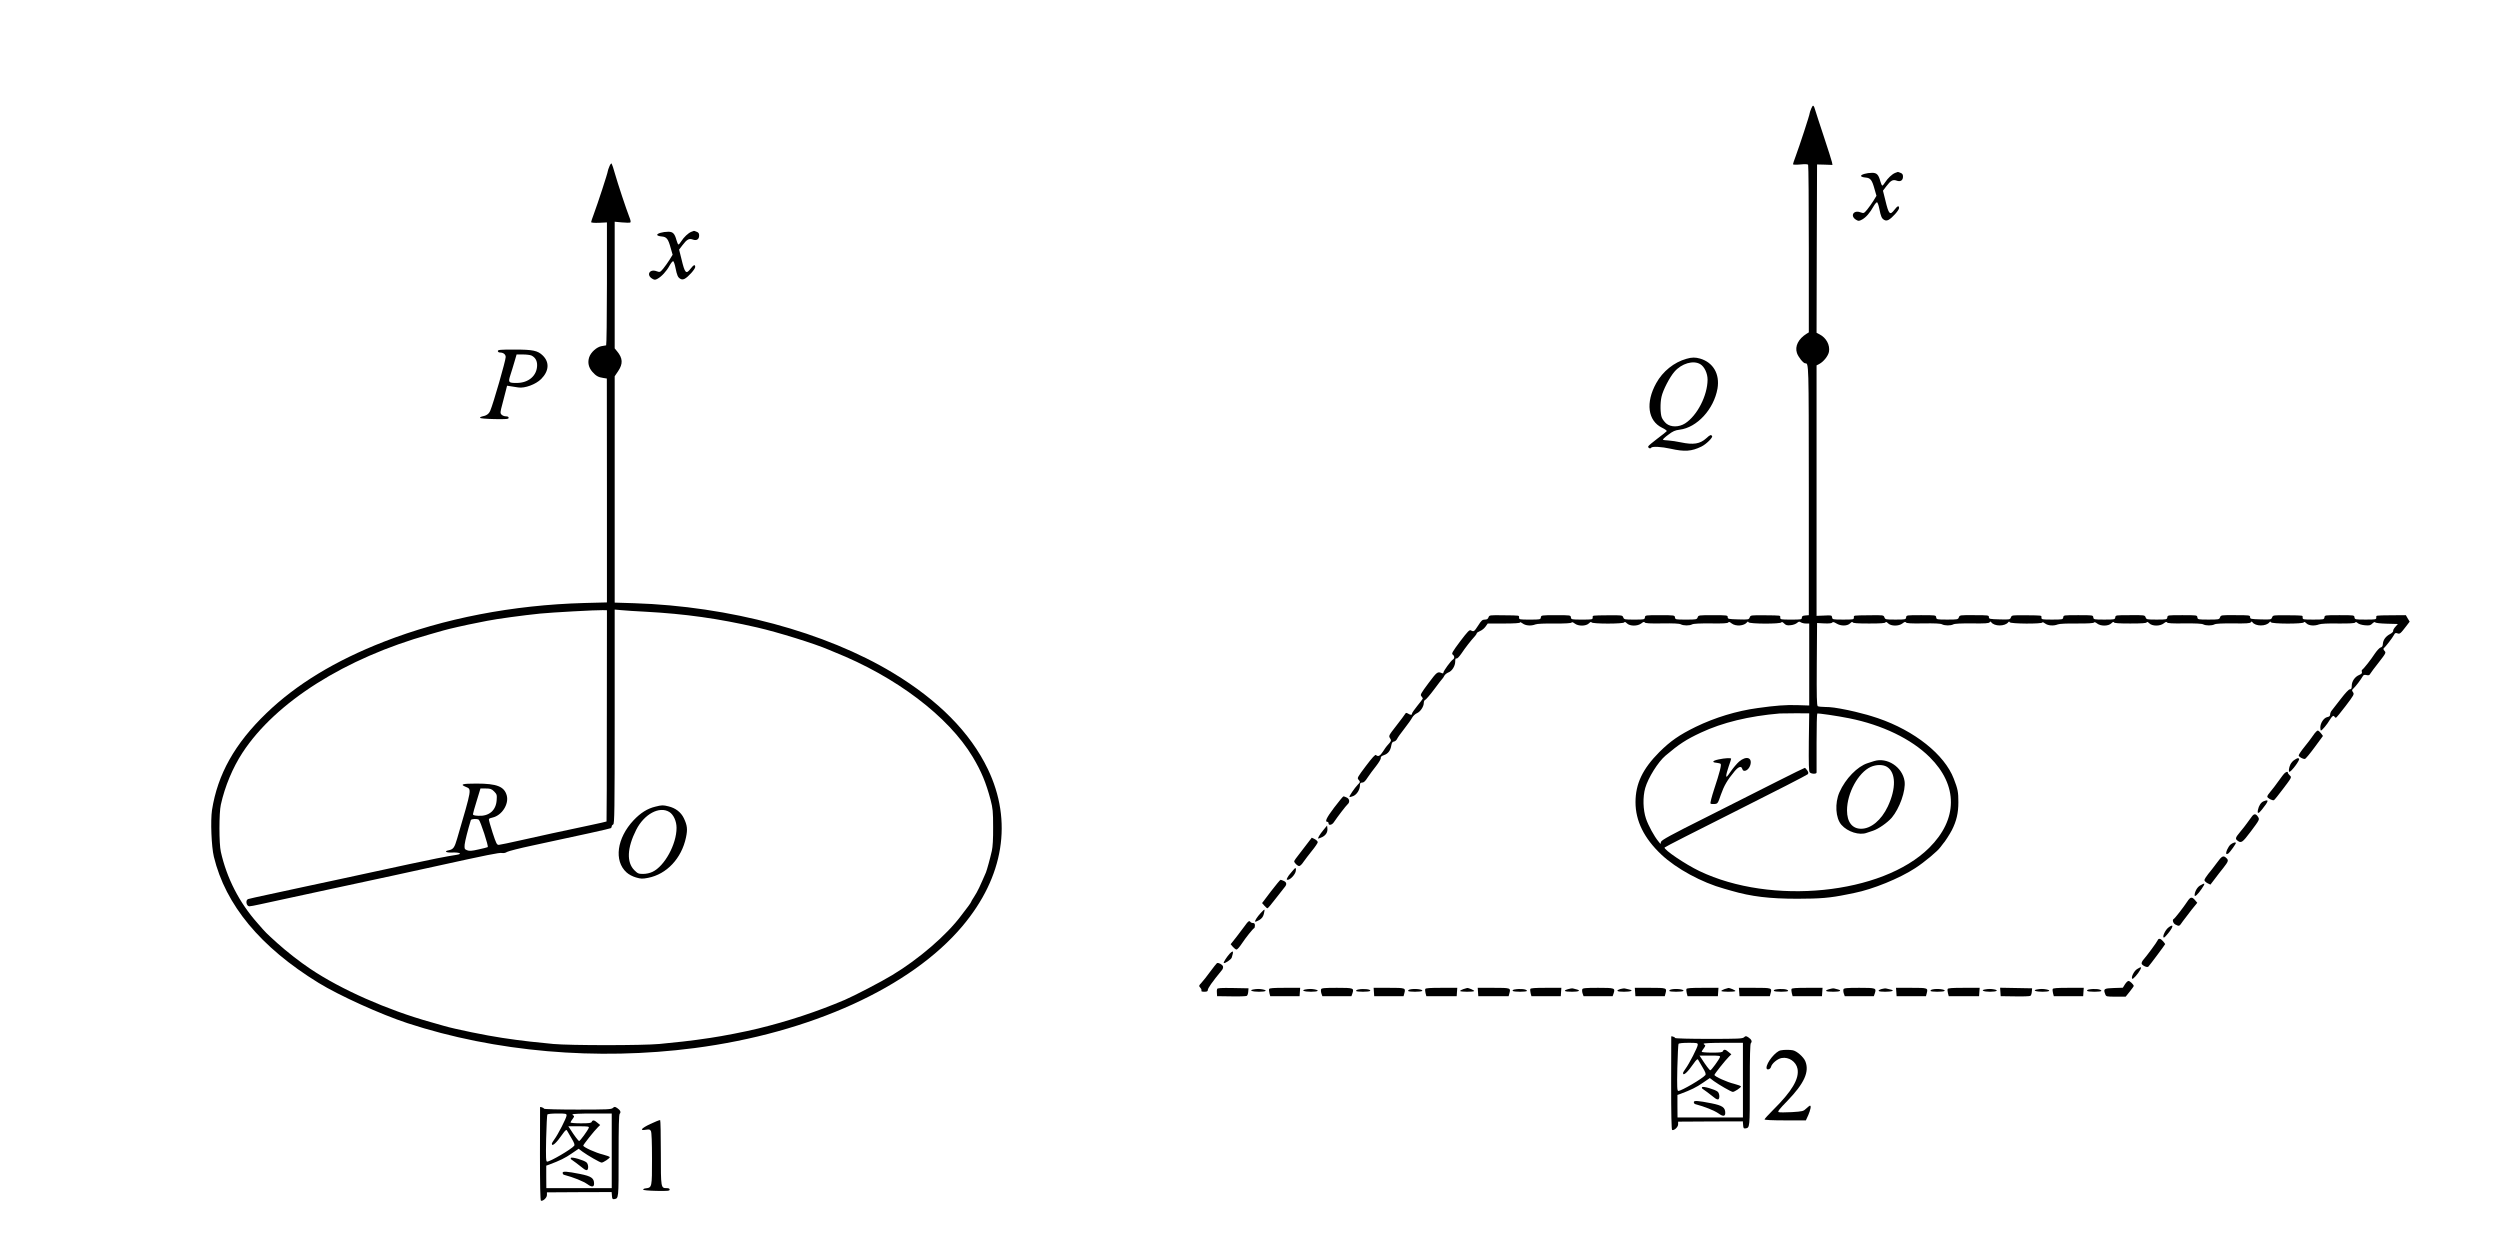 <?xml version="1.0" standalone="no"?>
<!DOCTYPE svg PUBLIC "-//W3C//DTD SVG 20010904//EN"
 "http://www.w3.org/TR/2001/REC-SVG-20010904/DTD/svg10.dtd">
<svg version="1.0" xmlns="http://www.w3.org/2000/svg"
 width="2546pt" height="1262pt" viewBox="0 0 2546 1262"
 preserveAspectRatio="xMidYMid meet">
<g transform="translate(0,1262) scale(0.1,-0.1)"
fill="#000000" stroke="none">
<path d="M18446 11515 c-9 -21 -16 -42 -16 -47 0 -17 -103 -332 -144 -442 -14
-37 -26 -73 -26 -78 0 -6 28 -7 74 -3 50 5 76 4 80 -4 4 -6 7 -392 7 -858 l0
-848 -23 -14 c-83 -52 -121 -127 -98 -196 13 -40 65 -105 84 -105 37 -1 36 25
37 -1291 l0 -1274 -36 -3 c-27 -2 -35 -8 -35 -23 0 -18 -8 -19 -110 -19 -103
0 -110 1 -110 20 0 24 15 22 -159 24 -141 1 -143 1 -152 -22 -9 -22 -12 -23
-116 -20 -100 3 -108 4 -108 23 0 19 -7 20 -149 20 -145 0 -149 0 -157 -22 -8
-22 -14 -23 -118 -23 -106 0 -110 1 -113 22 -3 22 -5 23 -153 23 -148 0 -150
0 -153 -22 -3 -22 -7 -23 -108 -23 -99 0 -105 1 -113 23 -9 22 -12 22 -152 21
-174 -2 -159 0 -159 -24 0 -19 -7 -20 -109 -20 -106 0 -110 1 -113 23 -3 22
-5 22 -153 22 -148 0 -150 -1 -153 -23 -3 -21 -7 -22 -113 -22 -102 0 -109 1
-109 20 0 24 15 22 -158 24 -142 2 -144 2 -153 -21 -6 -17 -16 -23 -38 -23
-24 0 -35 -9 -67 -60 -41 -63 -45 -66 -74 -50 -15 8 -31 -8 -110 -112 -79
-106 -89 -124 -76 -134 20 -14 21 -40 2 -51 -20 -12 -96 -116 -96 -132 0 -9
-6 -11 -17 -6 -43 18 -49 13 -135 -102 -78 -105 -86 -119 -73 -133 8 -9 15
-20 15 -24 0 -3 -25 -37 -55 -73 -30 -37 -55 -73 -55 -80 0 -16 -14 -17 -41 0
-17 10 -22 9 -30 -5 -5 -9 -45 -63 -89 -119 -78 -100 -79 -103 -64 -127 16
-25 16 -26 -32 -79 -6 -6 -24 -32 -40 -57 -29 -45 -50 -56 -71 -35 -7 7 -38
-26 -102 -111 -85 -113 -91 -123 -77 -139 21 -23 20 -26 -7 -53 -31 -32 -90
-118 -84 -124 3 -3 20 1 39 9 37 16 68 66 68 111 0 20 5 26 23 26 16 0 32 15
56 53 19 28 57 81 85 115 28 36 50 72 48 82 -2 13 7 21 33 30 41 14 66 46 74
98 5 28 12 38 27 40 12 2 26 14 32 27 6 13 39 60 74 104 35 45 71 95 80 113 9
17 31 37 47 44 36 15 71 68 71 106 0 14 6 28 14 30 7 2 49 50 92 108 43 58 81
107 85 110 3 3 12 15 18 28 7 13 26 28 42 34 36 13 69 65 69 111 0 26 4 35 13
31 8 -3 28 18 52 53 35 53 93 128 138 177 9 11 17 23 17 28 0 4 15 14 34 22
18 7 43 28 55 45 l22 31 165 0 c110 0 164 4 164 11 0 6 12 1 26 -10 30 -23 86
-28 131 -10 17 7 93 10 195 9 109 -1 168 3 173 10 4 7 15 3 32 -10 37 -29 115
-28 145 2 14 14 23 18 26 10 5 -17 329 -17 334 0 3 8 12 4 26 -10 30 -30 108
-31 147 -1 20 16 29 19 35 10 5 -9 51 -12 176 -10 114 2 176 -1 191 -9 28 -15
88 -15 115 -1 14 8 81 11 191 10 124 -2 172 1 178 10 5 9 14 6 34 -10 43 -33
129 -26 158 13 6 8 10 7 14 -1 7 -18 329 -19 335 -1 3 7 13 3 27 -11 19 -19
31 -22 68 -18 24 2 53 13 64 23 17 15 24 16 39 6 11 -7 34 -12 52 -12 l33 0 0
-418 0 -417 -125 4 c-116 3 -215 -4 -400 -30 -214 -29 -436 -97 -630 -191
-169 -83 -257 -144 -371 -257 -171 -172 -243 -323 -243 -511 0 -190 87 -367
263 -533 153 -144 412 -285 641 -348 19 -6 51 -15 70 -20 206 -60 391 -82 675
-82 232 0 336 9 501 43 27 6 63 13 79 16 186 37 460 148 620 253 93 60 228
173 256 213 13 18 26 35 29 38 12 10 67 95 88 136 47 93 66 174 66 284 0 104
-5 132 -47 240 -94 245 -398 488 -773 616 -44 14 -92 30 -109 34 -110 29 -146
38 -195 48 -123 25 -176 32 -234 32 -34 0 -67 4 -74 8 -10 7 -12 99 -10 428
l3 419 74 -4 c49 -2 76 1 81 9 5 8 16 6 41 -9 46 -29 112 -28 141 1 14 14 23
18 26 10 3 -9 50 -12 167 -12 117 0 164 3 167 12 3 8 12 4 26 -10 30 -30 108
-31 147 -1 20 16 29 19 35 10 5 -9 51 -12 176 -10 114 2 176 -1 191 -9 28 -15
88 -15 115 -1 14 8 81 11 191 10 131 -2 172 1 179 11 5 9 10 10 16 2 30 -45
142 -45 175 0 6 8 10 7 14 -1 6 -17 333 -19 333 -2 0 6 12 1 26 -10 30 -23 86
-28 131 -10 17 7 93 10 195 9 109 -1 168 3 173 10 4 7 15 3 32 -10 37 -29 115
-28 145 2 14 14 23 18 26 10 3 -9 50 -12 167 -12 117 0 164 3 167 12 3 8 12 4
26 -10 30 -30 108 -31 147 -1 20 16 29 19 34 10 6 -9 54 -12 178 -10 110 1
177 -2 191 -10 27 -14 87 -14 114 0 14 8 81 11 191 10 131 -2 172 1 179 11 5
9 10 10 16 2 30 -45 142 -45 175 0 6 8 10 7 14 -1 7 -18 329 -19 335 -1 3 8
12 4 26 -10 25 -25 82 -29 129 -11 17 7 90 11 194 9 116 -1 169 2 174 10 5 8
13 6 26 -6 11 -10 41 -19 73 -22 46 -4 57 -1 76 18 14 14 25 18 29 12 4 -7 52
-12 119 -14 l112 -3 -25 -28 c-14 -15 -25 -34 -23 -42 2 -8 -12 -22 -31 -32
-44 -23 -71 -59 -74 -100 -1 -23 -8 -34 -23 -37 -11 -3 -38 -32 -59 -63 -38
-59 -112 -153 -129 -164 -5 -4 -6 -14 -3 -23 5 -11 -3 -20 -27 -30 -44 -18
-76 -65 -76 -110 0 -28 -4 -36 -19 -36 -11 0 -45 -36 -92 -97 -41 -54 -82
-107 -91 -117 -10 -11 -18 -30 -18 -42 0 -16 -8 -23 -29 -27 -35 -7 -71 -61
-71 -106 0 -17 3 -31 6 -31 11 0 64 63 90 108 26 42 38 50 49 32 3 -5 10 -10
14 -10 4 0 49 54 98 119 86 113 90 121 76 141 -13 19 -13 23 4 38 24 22 76 91
92 120 10 19 18 22 41 17 22 -5 31 -2 39 14 6 11 45 63 87 116 73 94 75 98 57
117 -10 11 -13 22 -7 26 16 12 89 106 103 134 11 22 17 25 36 18 25 -9 30 -5
93 77 l32 42 -20 33 -19 33 -143 -1 c-173 -2 -158 0 -158 -24 0 -19 -7 -20
-109 -20 -106 0 -110 1 -113 23 -3 22 -5 22 -153 22 -148 0 -150 0 -153 -22
-3 -22 -7 -23 -113 -23 -102 0 -109 1 -109 20 0 24 15 22 -159 24 -141 1 -143
1 -152 -22 -9 -22 -12 -23 -116 -20 -100 3 -108 4 -108 23 0 19 -7 20 -149 20
-145 1 -148 1 -157 -22 -8 -22 -13 -23 -118 -23 -106 0 -110 1 -113 23 -3 22
-5 22 -153 22 -148 0 -150 0 -153 -22 -3 -22 -7 -23 -108 -23 -100 0 -105 1
-113 23 -9 23 -12 23 -157 22 -147 0 -149 0 -152 -22 -3 -22 -7 -23 -112 -23
-105 0 -109 1 -112 23 -3 22 -5 22 -153 22 -148 0 -150 0 -153 -22 -3 -22 -7
-23 -113 -23 -102 0 -109 1 -109 20 0 24 15 22 -159 24 -141 1 -143 1 -152
-22 -9 -22 -12 -23 -116 -20 -100 3 -108 4 -108 23 0 19 -7 20 -149 20 -145 1
-148 1 -157 -22 -8 -22 -13 -23 -118 -23 -106 0 -110 1 -113 23 -3 22 -5 22
-153 22 -148 0 -150 0 -153 -22 -3 -22 -7 -23 -108 -23 -100 0 -105 1 -113 23
-9 23 -11 23 -153 21 -173 -2 -158 0 -158 -24 0 -19 -7 -20 -109 -20 -106 0
-110 1 -113 23 -3 21 -6 22 -80 18 l-78 -3 0 1276 0 1275 29 15 c42 22 89 81
97 122 13 69 -27 144 -96 179 l-30 16 2 857 3 857 79 -2 78 -3 -5 28 c-3 15
-39 128 -80 252 -41 124 -81 245 -88 270 -18 63 -25 68 -43 25z m-25 -6453
c-2 -221 0 -296 9 -307 15 -18 70 -20 70 -2 1 6 0 143 0 304 0 160 3 293 7
296 9 5 200 -23 325 -48 335 -67 633 -210 820 -396 290 -288 288 -633 -6 -924
-478 -474 -1607 -587 -2339 -236 -144 69 -364 218 -355 240 2 5 328 171 725
370 397 199 726 368 733 376 9 10 7 20 -5 39 -10 14 -21 26 -25 26 -4 0 -131
-62 -281 -138 -151 -76 -477 -241 -725 -366 -356 -178 -453 -231 -458 -249
l-6 -22 -20 25 c-44 53 -103 162 -127 232 -31 91 -34 222 -8 313 30 104 131
266 207 330 138 117 210 164 360 234 220 103 488 168 803 195 22 1 99 2 170 2
l130 -1 -4 -293z"/>
<path d="M17502 4886 c-62 -13 -72 -30 -22 -34 19 -2 39 -7 43 -11 10 -10 -9
-86 -67 -261 -24 -74 -41 -139 -36 -143 4 -5 22 -7 41 -5 32 3 34 6 64 94 32
91 65 149 138 237 41 50 71 60 80 27 11 -41 65 -16 82 38 23 78 -41 98 -114
36 -23 -20 -62 -67 -87 -103 -36 -53 -44 -61 -44 -41 0 14 12 57 25 95 14 39
25 73 25 78 0 10 -65 7 -128 -7z"/>
<path d="M19085 4869 c-16 -5 -46 -15 -65 -21 -104 -33 -226 -158 -287 -296
-49 -111 -40 -264 20 -332 63 -72 184 -110 259 -81 13 5 41 14 63 21 55 18
145 81 190 132 80 94 145 277 131 373 -22 144 -177 246 -311 204z m131 -58
c93 -57 96 -221 9 -405 -66 -139 -171 -226 -271 -226 -91 0 -144 68 -144 187
0 176 115 386 242 443 57 25 124 25 164 1z"/>
<path d="M6206 10925 c-9 -21 -16 -42 -16 -47 0 -17 -103 -332 -144 -442 -14
-37 -26 -73 -26 -78 0 -6 32 -9 81 -7 l80 4 0 -625 c0 -344 -4 -626 -8 -627
-5 -1 -25 -4 -46 -8 -49 -8 -110 -62 -127 -114 -17 -53 -6 -103 32 -147 37
-42 61 -56 111 -63 l37 -6 1 -1140 0 -1140 -233 -6 c-724 -20 -1428 -156
-2038 -394 -497 -194 -892 -434 -1197 -728 -322 -310 -497 -623 -554 -987 -16
-107 -6 -372 19 -475 119 -492 475 -921 1067 -1285 210 -129 632 -320 905
-410 895 -293 1927 -383 2920 -254 1184 154 2208 620 2732 1243 421 501 513
1068 258 1599 -179 372 -503 700 -967 980 -690 416 -1665 678 -2635 709 l-198
6 0 1153 0 1152 35 52 c51 76 48 132 -11 203 l-24 29 0 645 0 645 74 -7 c41
-4 79 -4 85 -1 7 5 3 24 -11 59 -32 82 -115 332 -145 437 -14 52 -30 99 -34
104 -4 5 -15 -8 -23 -29z m-26 -5594 c0 -591 -1 -1076 -3 -1077 -1 -2 -79 -19
-172 -39 -292 -62 -493 -105 -700 -152 -110 -25 -211 -46 -224 -47 -21 -1 -27
10 -65 126 -23 71 -40 132 -37 137 3 5 20 12 37 15 94 21 168 135 145 224 -25
92 -100 122 -308 122 -148 0 -172 -8 -108 -34 59 -25 62 -9 -89 -525 -27 -93
-39 -110 -85 -120 -53 -10 -30 -26 34 -23 73 3 109 -13 49 -23 -111 -17 -272
-49 -484 -95 -269 -59 -544 -118 -740 -160 -74 -16 -219 -47 -322 -69 -104
-23 -272 -59 -375 -81 -104 -22 -196 -43 -205 -46 -31 -9 -20 -74 12 -74 10 0
58 9 107 20 48 11 194 42 323 70 129 28 296 64 370 80 290 62 521 112 650 140
74 16 268 58 430 94 558 123 665 144 692 139 17 -3 38 1 52 11 14 8 130 38
258 65 510 109 790 171 799 177 5 3 9 11 9 19 0 7 7 15 15 19 13 5 15 136 15
1097 l0 1091 68 -6 c37 -4 148 -11 247 -16 404 -22 740 -69 1135 -160 214 -49
589 -166 730 -227 19 -8 44 -19 55 -23 629 -251 1162 -654 1412 -1070 88 -148
134 -259 181 -435 23 -89 26 -119 26 -280 1 -119 -4 -200 -13 -240 -18 -80
-50 -195 -60 -220 -35 -80 -46 -106 -69 -155 -14 -30 -38 -74 -54 -97 -15 -23
-28 -44 -28 -48 0 -3 -13 -23 -28 -43 -16 -20 -48 -64 -73 -96 -148 -199 -432
-444 -703 -607 -112 -68 -385 -210 -483 -252 -282 -120 -576 -217 -883 -292
-130 -32 -362 -77 -485 -95 -44 -6 -107 -15 -140 -20 -67 -10 -186 -23 -380
-42 -173 -16 -907 -16 -1080 0 -194 19 -313 32 -380 42 -33 5 -96 14 -140 20
-159 23 -484 90 -590 121 -16 5 -79 23 -140 40 -438 122 -913 332 -1225 542
-106 71 -242 177 -335 261 -126 115 -107 95 -204 206 -185 209 -312 457 -372
725 -19 81 -19 399 0 480 41 186 121 377 221 530 338 516 1046 963 1905 1204
61 17 124 35 140 40 55 16 234 57 360 81 33 6 71 14 85 17 99 20 364 56 540
74 121 12 574 37 638 35 l43 -1 -1 -1074z m-1148 -771 c28 -29 30 -35 26 -89
-7 -105 -78 -165 -186 -159 -44 2 -57 7 -55 18 0 8 18 70 39 138 l37 122 54 0
c47 0 59 -4 85 -30z m-156 -288 c16 -11 102 -272 91 -279 -5 -3 -48 -14 -95
-24 -70 -16 -92 -17 -115 -8 -27 11 -28 15 -25 58 4 37 31 143 63 249 5 13 63
16 81 4z"/>
<path d="M6674 4405 c-80 -19 -150 -63 -221 -138 -171 -182 -203 -414 -72
-532 23 -21 61 -41 96 -51 50 -15 66 -15 123 -4 190 37 341 198 386 411 18 85
13 123 -22 197 -29 60 -84 103 -156 120 -55 14 -67 14 -134 -3z m142 -54 c43
-26 74 -94 74 -162 0 -167 -122 -390 -245 -448 -27 -13 -65 -21 -96 -21 -46 0
-55 4 -89 38 -80 80 -74 227 19 411 81 160 236 244 337 182z"/>
<path d="M19300 10859 c-32 -13 -75 -54 -102 -96 -11 -18 -24 -33 -28 -33 -5
0 -14 19 -20 42 -19 70 -37 88 -84 88 -55 0 -118 -18 -113 -33 2 -7 22 -13 45
-15 51 -4 67 -24 93 -120 l19 -66 -31 -51 c-17 -27 -46 -68 -64 -90 -33 -39
-34 -39 -69 -27 -70 26 -107 -38 -44 -76 25 -15 29 -15 63 3 39 22 78 67 115
133 13 23 29 42 35 42 6 0 17 -30 24 -67 16 -80 25 -99 51 -113 14 -8 26 -7
43 1 35 18 107 98 107 120 0 29 -16 23 -46 -16 -47 -62 -59 -50 -94 97 l-24
96 35 46 c44 58 66 70 103 57 39 -15 66 1 66 40 0 22 -6 32 -26 39 -14 6 -26
10 -27 9 -1 0 -13 -5 -27 -10z"/>
<path d="M7040 10259 c-32 -13 -75 -54 -102 -96 -11 -18 -24 -33 -28 -33 -5 0
-14 19 -20 42 -19 70 -37 88 -84 88 -55 0 -118 -18 -113 -33 2 -7 22 -13 45
-15 51 -4 67 -24 93 -120 l19 -66 -31 -51 c-17 -27 -46 -68 -64 -90 -33 -39
-34 -39 -69 -27 -70 26 -107 -38 -44 -76 24 -14 30 -14 54 -1 40 21 91 76 121
131 14 26 31 48 38 48 6 0 17 -30 24 -67 16 -80 25 -99 51 -113 14 -8 26 -7
43 1 35 18 107 98 107 120 0 29 -16 23 -46 -16 -47 -62 -59 -50 -94 97 l-24
96 35 46 c44 58 66 70 103 57 39 -15 66 1 66 40 0 22 -6 32 -26 39 -14 6 -26
10 -27 9 -1 0 -13 -5 -27 -10z"/>
<path d="M5070 9045 c0 -8 9 -15 21 -15 35 0 59 -19 59 -46 0 -36 -126 -474
-157 -546 -14 -34 -40 -52 -86 -60 -10 -2 -18 -7 -18 -13 1 -6 58 -11 146 -13
125 -2 145 0 145 13 0 10 -10 15 -28 15 -16 0 -36 8 -45 18 -14 15 -13 25 9
107 13 50 29 112 36 139 l12 48 38 -6 c21 -3 55 -9 77 -12 65 -10 177 31 232
86 80 80 87 170 17 239 -52 51 -101 61 -290 61 -143 0 -168 -2 -168 -15z m343
-46 c38 -19 57 -52 57 -97 0 -107 -86 -182 -208 -182 -85 0 -88 5 -64 81 12
35 30 97 42 137 l21 72 65 0 c36 0 75 -5 87 -11z"/>
<path d="M17175 8966 c-126 -35 -242 -128 -308 -248 -110 -198 -86 -383 59
-454 30 -14 51 -30 48 -35 -3 -5 -45 -38 -94 -75 -49 -37 -91 -72 -94 -79 -6
-16 21 -29 29 -15 10 16 104 11 199 -10 142 -32 213 -27 313 22 49 24 118 92
109 107 -11 17 -21 13 -60 -23 -63 -57 -130 -68 -258 -41 -40 9 -97 17 -125
19 -29 1 -55 5 -58 8 -3 3 21 26 54 50 48 37 70 46 116 52 177 21 349 208 386
419 25 148 -44 266 -177 305 -48 14 -84 14 -139 -2z m141 -55 c42 -25 74 -94
74 -157 -1 -163 -106 -367 -229 -446 -63 -40 -145 -40 -192 -1 -17 15 -38 42
-45 60 -16 38 -18 149 -3 213 15 68 83 199 131 254 73 85 193 120 264 77z"/>
<path d="M23559 5133 c-18 -27 -59 -80 -91 -120 -32 -39 -58 -78 -58 -86 0
-14 41 -38 63 -36 7 0 51 53 98 117 l86 117 -20 27 c-12 16 -26 28 -33 28 -7
0 -28 -21 -45 -47z"/>
<path d="M23368 4882 c-16 -9 -35 -31 -43 -48 -15 -31 -20 -74 -10 -74 20 0
108 118 99 132 -7 11 -15 10 -46 -10z"/>
<path d="M23269 4748 c-9 -7 -38 -44 -65 -83 -27 -38 -63 -86 -81 -106 -18
-20 -33 -43 -33 -51 0 -16 51 -43 68 -37 5 2 48 55 95 118 86 114 87 115 67
133 -11 10 -20 23 -20 28 0 14 -13 12 -31 -2z"/>
<path d="M13586 4394 c-79 -105 -97 -144 -66 -144 5 0 10 -7 10 -15 0 -25 37
-17 55 13 32 48 123 168 139 181 25 21 20 56 -9 69 -14 7 -29 12 -33 12 -5 0
-47 -52 -96 -116z"/>
<path d="M23053 4460 c-27 -11 -49 -44 -58 -87 -9 -43 6 -42 41 3 70 87 74
107 17 84z"/>
<path d="M22934 4306 c-11 -14 -32 -44 -49 -67 -16 -23 -49 -65 -72 -92 -45
-54 -51 -68 -30 -85 41 -33 51 -27 142 94 86 115 87 118 72 143 -21 35 -41 37
-63 7z"/>
<path d="M13479 4169 c-39 -47 -64 -89 -53 -89 3 0 21 7 39 15 38 19 58 51 53
90 l-3 28 -36 -44z"/>
<path d="M13317 4034 c-23 -31 -63 -83 -89 -116 -27 -33 -48 -64 -48 -69 0
-16 34 -49 51 -49 9 0 29 19 44 43 16 23 55 74 87 114 32 39 58 78 58 86 0 9
-14 22 -30 31 l-31 15 -42 -55z"/>
<path d="M22717 4020 c-25 -20 -55 -86 -43 -97 3 -3 13 0 22 7 17 15 74 95 74
104 0 13 -29 5 -53 -14z"/>
<path d="M22576 3832 c-27 -37 -67 -88 -88 -113 -21 -26 -38 -54 -38 -62 0 -9
14 -22 30 -31 l31 -15 42 55 c23 31 63 83 90 116 52 67 55 77 29 101 -30 28
-45 20 -96 -51z"/>
<path d="M13165 3753 c-11 -14 -25 -31 -31 -37 -6 -6 -16 -21 -23 -34 -10 -18
-9 -22 3 -22 26 0 76 53 82 88 8 39 -4 41 -31 5z"/>
<path d="M12943 3542 l-90 -119 23 -26 c13 -15 27 -27 32 -27 5 0 42 44 83 98
41 53 82 106 91 116 25 28 22 51 -7 64 -14 7 -30 12 -34 12 -4 0 -48 -53 -98
-118z"/>
<path d="M22404 3601 c-29 -18 -54 -63 -54 -99 0 -21 33 9 71 65 41 60 38 67
-17 34z"/>
<path d="M22275 3438 c-39 -59 -127 -172 -137 -176 -19 -8 -7 -48 19 -59 37
-18 36 -19 73 35 19 26 59 79 90 118 l57 70 -23 27 c-32 37 -47 34 -79 -15z"/>
<path d="M12839 3322 c-38 -42 -63 -82 -56 -88 2 -3 21 5 41 16 26 16 39 32
47 62 5 22 9 42 6 44 -2 2 -19 -13 -38 -34z"/>
<path d="M12680 3195 c-17 -24 -57 -77 -89 -118 l-58 -73 23 -27 c13 -15 29
-27 37 -27 8 0 31 26 52 58 40 61 115 155 128 160 4 2 7 15 7 28 0 17 -6 24
-19 24 -11 0 -23 5 -26 10 -11 18 -24 10 -55 -35z"/>
<path d="M22083 3174 c-30 -23 -62 -89 -49 -101 5 -6 19 8 56 54 48 62 44 87
-7 47z"/>
<path d="M21973 3043 c-7 -18 -112 -160 -145 -197 -10 -11 -18 -27 -18 -37 0
-19 57 -47 69 -33 18 19 171 225 171 229 0 3 -10 16 -22 30 -25 29 -46 32 -55
8z"/>
<path d="M12523 2908 c-33 -38 -66 -89 -60 -95 9 -9 76 36 81 55 2 9 7 27 11
40 3 12 2 22 -3 22 -4 0 -18 -10 -29 -22z"/>
<path d="M12393 2811 c-5 -3 -35 -42 -68 -86 -32 -44 -72 -95 -88 -112 -29
-31 -30 -33 -13 -52 10 -11 15 -25 11 -30 -4 -7 7 -11 29 -11 26 0 36 4 36 16
0 20 41 79 146 207 8 10 12 26 9 35 -6 20 -49 42 -62 33z"/>
<path d="M21764 2751 c-31 -19 -64 -85 -49 -99 7 -8 58 49 81 91 17 32 10 34
-32 8z"/>
<path d="M21640 2595 l-21 -34 -92 -3 c-100 -3 -108 -9 -88 -61 10 -27 11 -27
110 -27 l99 0 41 51 c23 29 41 54 41 58 -1 14 -39 51 -53 51 -9 0 -25 -16 -37
-35z"/>
<path d="M12395 2548 c-3 -7 -4 -26 -2 -43 l2 -30 145 -2 c80 -2 150 1 157 5
7 4 14 23 15 42 l3 35 -158 3 c-120 2 -159 0 -162 -10z"/>
<path d="M12925 2548 c-3 -7 -1 -26 3 -43 l8 -30 150 0 149 0 3 43 3 42 -156
0 c-115 0 -157 -3 -160 -12z"/>
<path d="M13454 2545 c-3 -8 -2 -27 3 -42 l10 -28 148 0 148 0 10 28 c18 55
12 57 -158 57 -128 0 -157 -3 -161 -15z"/>
<path d="M13992 2518 l3 -43 149 0 150 0 8 30 c14 54 12 55 -157 55 l-156 0 3
-42z"/>
<path d="M14515 2548 c-3 -7 -1 -26 3 -43 l8 -30 155 0 154 0 3 43 3 42 -161
0 c-119 0 -162 -3 -165 -12z"/>
<path d="M14903 2547 c-18 -6 -33 -15 -33 -19 0 -10 134 -11 143 -1 6 6 -60
35 -73 31 -3 0 -20 -6 -37 -11z"/>
<path d="M15052 2518 l3 -43 154 0 155 0 8 30 c15 54 12 55 -162 55 l-161 0 3
-42z"/>
<path d="M15585 2548 c-3 -7 -1 -26 3 -43 l8 -30 150 0 149 0 3 43 3 42 -156
0 c-115 0 -157 -3 -160 -12z"/>
<path d="M15967 2546 c-53 -16 -36 -26 45 -26 67 0 90 12 44 24 -13 3 -30 8
-38 10 -7 2 -30 -1 -51 -8z"/>
<path d="M16114 2545 c-3 -8 -2 -27 3 -42 l10 -28 148 0 148 0 10 28 c18 55
12 57 -158 57 -128 0 -157 -3 -161 -15z"/>
<path d="M16503 2548 c-53 -17 -38 -28 36 -28 72 0 102 13 53 23 -15 3 -34 8
-42 10 -8 3 -30 0 -47 -5z"/>
<path d="M16652 2518 l3 -43 149 0 150 0 8 30 c14 54 12 55 -157 55 l-156 0 3
-42z"/>
<path d="M17175 2548 c-3 -7 -1 -26 3 -43 l8 -30 155 0 154 0 3 43 3 42 -161
0 c-119 0 -162 -3 -165 -12z"/>
<path d="M17563 2547 c-18 -6 -33 -15 -33 -19 0 -10 134 -11 143 -1 6 6 -60
35 -73 31 -3 0 -20 -6 -37 -11z"/>
<path d="M17712 2518 l3 -43 154 0 155 0 8 30 c15 54 12 55 -162 55 l-161 0 3
-42z"/>
<path d="M18245 2548 c-3 -7 -1 -26 3 -43 l8 -30 150 0 149 0 3 43 3 42 -156
0 c-115 0 -157 -3 -160 -12z"/>
<path d="M18627 2546 c-53 -16 -36 -26 45 -26 67 0 90 12 44 24 -13 3 -30 8
-38 10 -7 2 -30 -1 -51 -8z"/>
<path d="M18774 2545 c-3 -8 -2 -27 3 -42 l10 -28 148 0 148 0 10 28 c18 55
12 57 -158 57 -128 0 -157 -3 -161 -15z"/>
<path d="M19163 2548 c-53 -17 -38 -28 36 -28 72 0 102 13 53 23 -15 3 -34 8
-42 10 -8 3 -30 0 -47 -5z"/>
<path d="M19312 2518 l3 -43 149 0 150 0 8 30 c14 54 12 55 -157 55 l-156 0 3
-42z"/>
<path d="M19835 2548 c-3 -7 -1 -26 3 -43 l8 -30 155 0 154 0 3 43 3 42 -161
0 c-119 0 -162 -3 -165 -12z"/>
<path d="M20372 2518 l3 -43 145 -2 c80 -2 150 1 157 5 7 4 14 23 15 42 l3 35
-163 3 -163 3 3 -43z"/>
<path d="M20905 2548 c-3 -7 -1 -26 3 -43 l8 -30 150 0 149 0 3 43 3 42 -156
0 c-115 0 -157 -3 -160 -12z"/>
<path d="M12762 2543 c-45 -9 -9 -23 59 -23 72 0 92 13 38 24 -33 6 -59 6 -97
-1z"/>
<path d="M13292 2543 c-45 -9 -9 -23 59 -23 72 0 92 13 38 24 -33 6 -59 6 -97
-1z"/>
<path d="M13833 2543 c-13 -2 -23 -9 -23 -14 0 -12 137 -12 144 0 10 16 -66
25 -121 14z"/>
<path d="M14358 2543 c-10 -2 -18 -9 -18 -14 0 -12 137 -12 144 0 10 16 -81
26 -126 14z"/>
<path d="M15422 2543 c-12 -2 -20 -9 -17 -14 8 -12 145 -12 145 0 0 18 -69 25
-128 14z"/>
<path d="M17018 2543 c-10 -2 -18 -9 -18 -14 0 -12 137 -12 144 0 10 16 -81
26 -126 14z"/>
<path d="M18082 2543 c-12 -2 -20 -9 -17 -14 8 -12 145 -12 145 0 0 18 -69 25
-128 14z"/>
<path d="M19678 2543 c-10 -2 -18 -9 -18 -14 0 -12 137 -12 144 0 10 16 -81
26 -126 14z"/>
<path d="M20212 2543 c-43 -8 -10 -23 53 -23 69 0 94 14 44 24 -33 6 -59 6
-97 -1z"/>
<path d="M20742 2543 c-45 -9 -9 -23 59 -23 72 0 92 13 38 24 -33 6 -59 6 -97
-1z"/>
<path d="M21272 2543 c-12 -2 -20 -9 -17 -14 8 -12 145 -12 145 0 0 18 -69 25
-128 14z"/>
<path d="M17020 2064 c0 -2 -1 -217 -1 -476 0 -306 3 -474 10 -476 21 -7 61
30 61 58 l0 27 329 2 330 1 3 -37 c2 -32 6 -37 23 -35 46 8 45 2 45 441 0 297
3 420 11 428 16 16 6 38 -26 59 -24 15 -27 15 -44 0 -15 -14 -57 -16 -359 -16
-191 0 -342 4 -342 9 0 8 -40 23 -40 15z m270 -84 c0 -24 -88 -195 -124 -243
-14 -19 -26 -39 -26 -45 0 -34 46 7 108 97 26 38 39 49 45 40 4 -8 25 -43 46
-79 30 -50 36 -68 28 -79 -30 -36 -243 -161 -275 -161 -12 0 -14 36 -10 234 3
129 9 239 12 245 5 7 43 11 102 11 87 0 94 -1 94 -20z m460 -360 l0 -380 -333
0 -333 0 -1 114 0 115 31 11 c107 40 164 68 227 112 l72 49 41 -31 c51 -37
177 -110 193 -110 17 0 82 43 83 55 0 6 -31 17 -69 27 -72 17 -201 75 -201 91
0 10 111 150 148 186 l24 24 -28 23 c-31 28 -49 30 -58 9 -4 -12 -26 -15 -111
-15 -58 0 -105 4 -105 9 0 4 10 21 22 36 15 20 18 30 10 33 -7 2 -12 8 -12 13
0 5 85 9 200 9 l200 0 0 -380z m-234 234 c-10 -27 -88 -134 -98 -134 -8 0 -50
56 -91 121 l-19 29 107 0 c94 0 106 -2 101 -16z"/>
<path d="M17334 1548 c-4 -6 -1 -14 7 -18 14 -9 73 -52 121 -91 14 -12 31 -18
37 -15 17 11 13 61 -6 78 -26 23 -151 59 -159 46z"/>
<path d="M17250 1396 c0 -9 6 -18 13 -20 98 -26 196 -65 241 -97 42 -31 66
-29 66 6 0 57 -28 76 -141 99 -138 27 -179 30 -179 12z"/>
<path d="M18134 1923 c-52 -10 -144 -124 -144 -178 0 -26 39 -18 46 10 8 34
66 83 108 90 73 14 148 -37 162 -110 19 -101 -57 -229 -248 -418 -48 -48 -88
-92 -88 -97 0 -6 78 -10 211 -10 l210 0 25 55 c23 54 31 95 17 95 -4 0 -21
-13 -38 -29 -29 -28 -36 -30 -147 -37 -64 -3 -124 -4 -134 0 -13 5 5 29 89
115 173 179 226 298 182 404 -18 43 -86 103 -127 111 -32 6 -89 6 -124 -1z"/>
<path d="M5500 1344 c0 -2 -1 -217 -1 -476 0 -306 3 -474 10 -476 21 -7 61 30
61 58 l0 27 329 2 330 1 3 -37 c2 -32 6 -37 23 -35 46 8 45 2 45 441 0 297 3
420 11 428 16 16 6 38 -26 59 -24 15 -27 15 -44 0 -15 -14 -57 -16 -359 -16
-191 0 -342 4 -342 9 0 8 -40 23 -40 15z m270 -84 c0 -24 -88 -195 -124 -243
-14 -19 -26 -39 -26 -45 0 -34 46 7 108 97 26 38 39 49 45 40 4 -8 25 -43 46
-79 30 -50 36 -68 28 -79 -30 -36 -243 -161 -275 -161 -12 0 -14 36 -10 234 3
129 9 239 12 245 5 7 43 11 102 11 87 0 94 -1 94 -20z m460 -360 l0 -380 -333
0 -333 0 -1 114 0 115 31 11 c107 40 164 68 227 112 l72 49 41 -31 c51 -37
177 -110 193 -110 17 0 82 43 83 55 0 6 -31 17 -69 27 -72 17 -201 75 -201 91
0 10 111 150 148 186 l24 24 -28 23 c-31 28 -49 30 -58 9 -4 -12 -26 -15 -111
-15 -58 0 -105 4 -105 9 0 4 10 21 22 36 15 20 18 30 10 33 -7 2 -12 8 -12 13
0 5 85 9 200 9 l200 0 0 -380z m-234 234 c-10 -27 -88 -134 -98 -134 -8 0 -50
56 -91 121 l-19 29 107 0 c94 0 106 -2 101 -16z"/>
<path d="M5814 828 c-4 -6 -1 -14 7 -18 14 -9 73 -52 121 -91 14 -12 31 -18
37 -15 17 11 13 61 -6 78 -26 23 -151 59 -159 46z"/>
<path d="M5730 676 c0 -9 6 -18 13 -20 98 -26 196 -65 241 -97 42 -31 66 -29
66 6 0 57 -28 76 -141 99 -138 27 -179 30 -179 12z"/>
<path d="M6622 1173 c-94 -45 -112 -70 -42 -58 32 5 40 3 49 -14 7 -12 11
-114 11 -284 0 -290 0 -291 -63 -299 -15 -1 -27 -7 -27 -13 0 -6 54 -11 135
-13 116 -2 135 0 135 13 0 10 -10 15 -29 15 -61 0 -61 -1 -61 360 0 181 -3
331 -7 333 -5 2 -50 -16 -101 -40z"/>
</g>
</svg>
